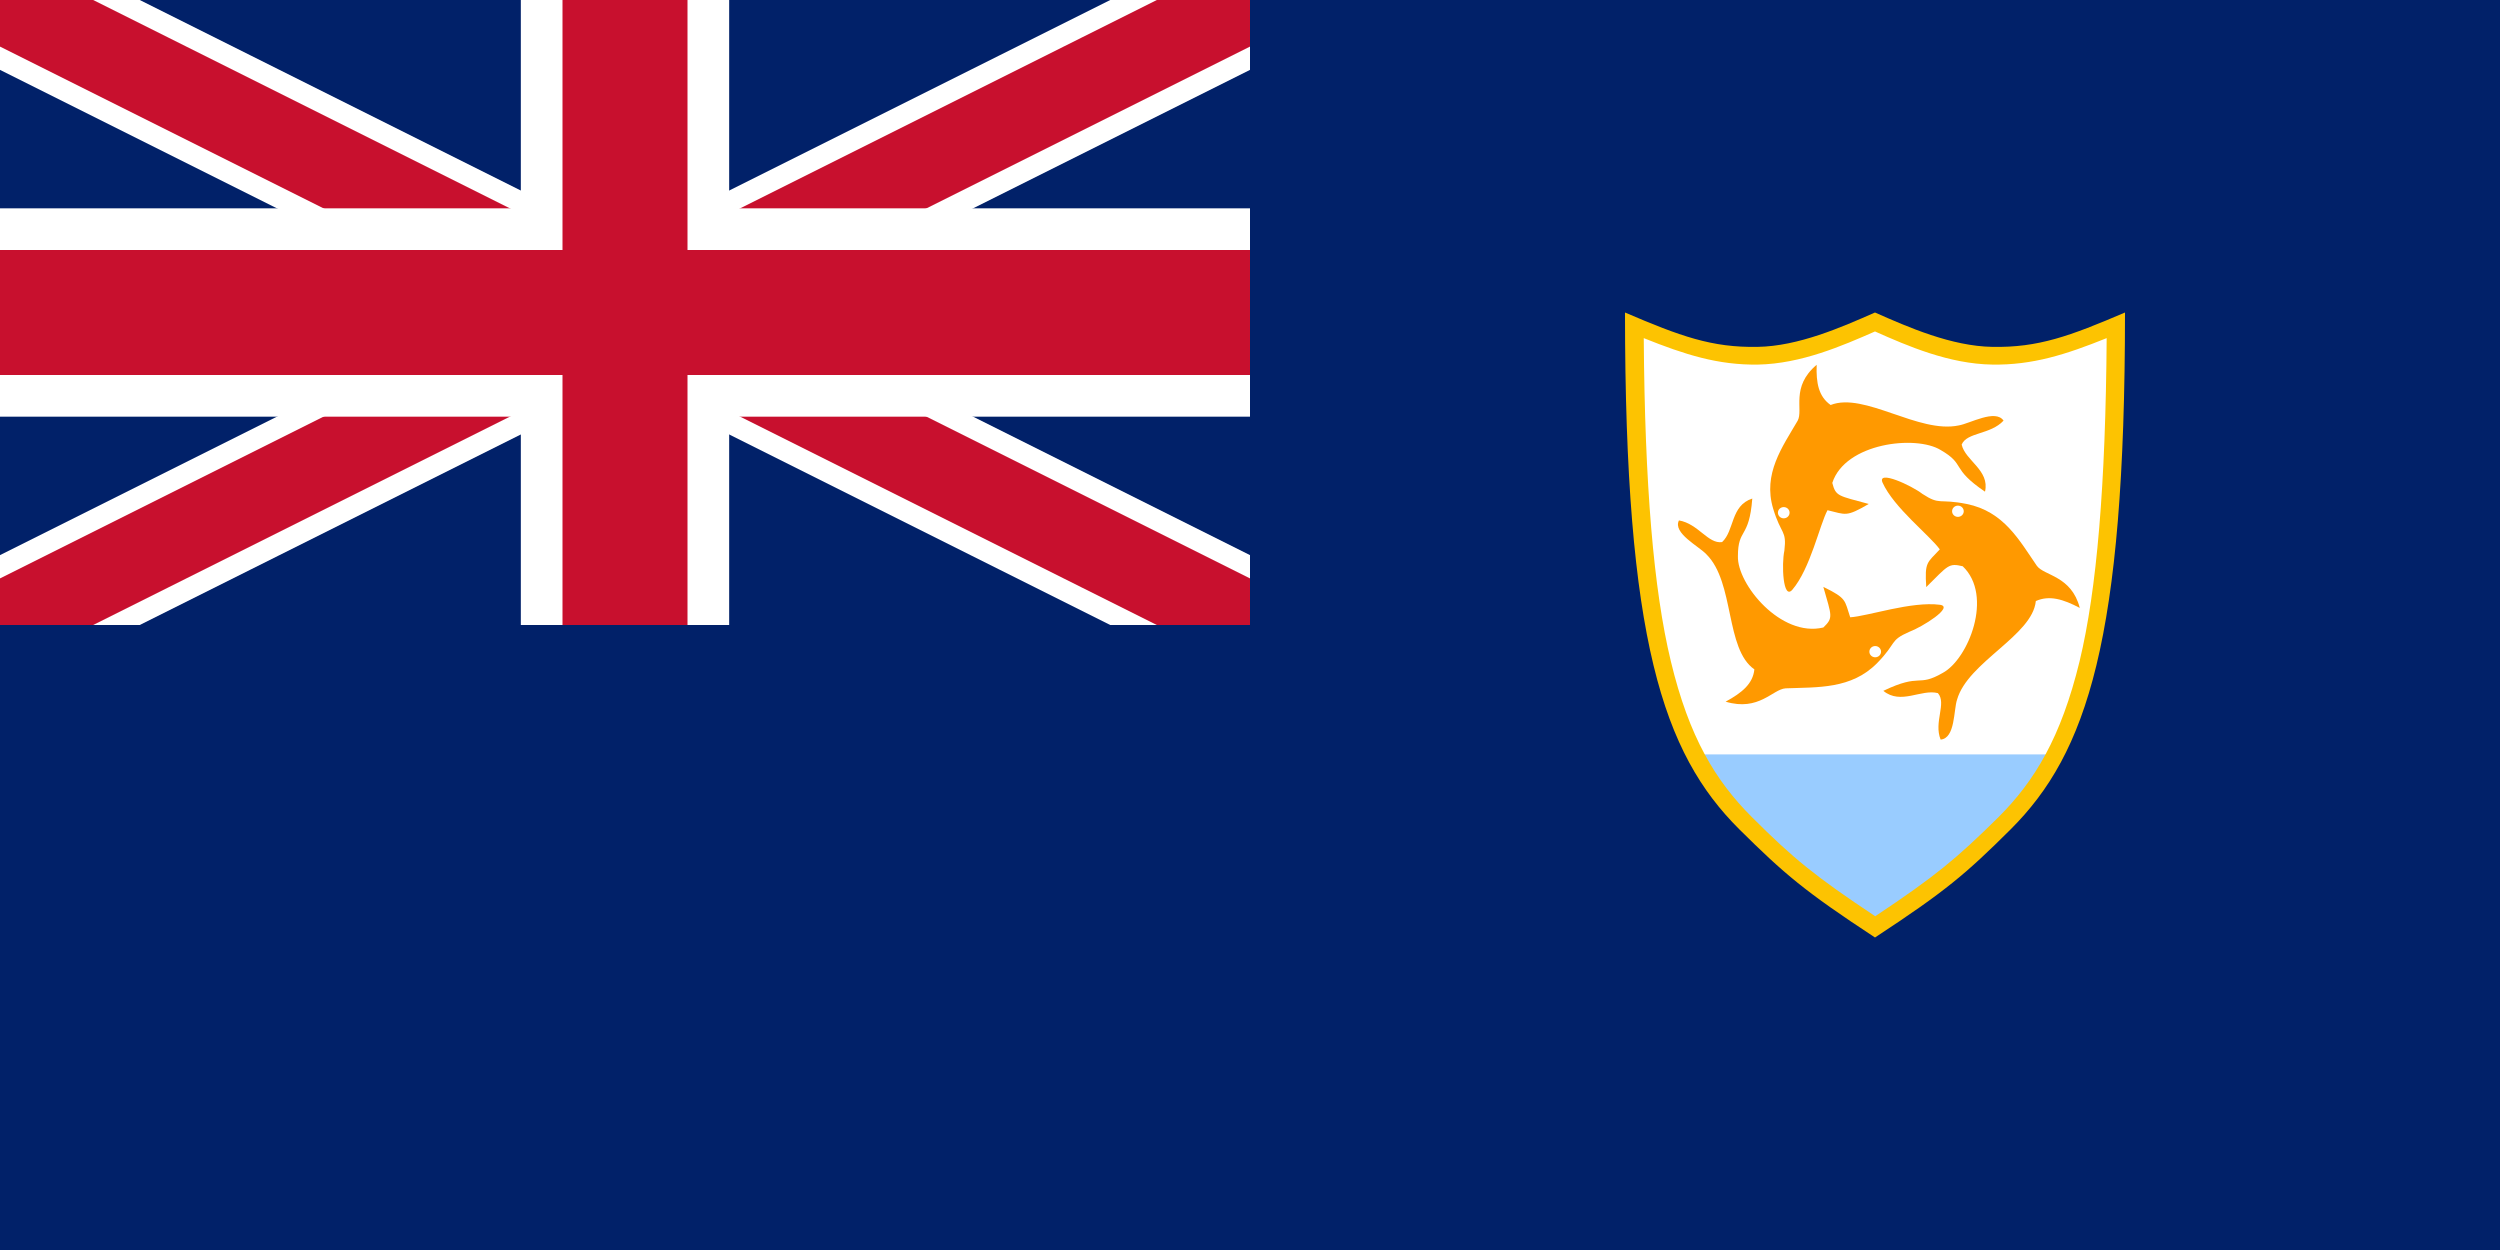 <?xml version="1.0" encoding="utf-8"?>
<!-- Generator: Adobe Illustrator 28.2.0, SVG Export Plug-In . SVG Version: 6.00 Build 0)  -->
<svg version="1.1" baseProfile="tiny" id="aia" xmlns="http://www.w3.org/2000/svg" xmlns:xlink="http://www.w3.org/1999/xlink"
	 x="0px" y="0px" viewBox="0 0 1200 600" overflow="visible" xml:space="preserve">
<g id="flag-aia">
	<path fill="#012169" d="M0,0h1200v600H0V0z"/>
	<g id="symbol">
		<path stroke="#FFFFFF" stroke-width="60" d="M0,0l600,300 M600,0L0,300"/>
		<path fill="none" d="M0,0v150h700v150H600L0,0z M600,0H300v350H0v-50L600,0z"/>
		<path stroke="#C8102E" stroke-width="40" d="M0,0l600,300 M600,0L0,300"/>
		<path stroke="#FFFFFF" stroke-width="100" d="M300,0v350 M0,150h700"/>
		<path stroke="#C8102E" stroke-width="60" d="M300,0v350 M0,150h700"/>
		<path fill="#012169" d="M0,300h600V0h200v400H0V300z"/>
	</g>
	<g id="crest">
		<path fill="#FFFFFF" d="M784.8,156c0,151,17.5,203,52.6,238.1c20.9,20.8,30.2,28.6,62.6,49.9c32.5-21.3,41.7-29.1,62.6-49.9
			c35.1-35.1,52.6-87.1,52.6-238.1c-25.5,10.9-40,16.2-61.1,15.9c-18.8-0.3-38.7-9-54.1-15.9c-15.4,6.9-35.3,15.6-54.1,15.9
			C824.8,172.2,810.3,166.9,784.8,156L784.8,156z"/>
		<path fill="#FF9900" d="M903.6,231.6c5.4,12.1,22.8,25.5,27.5,32.1c-6.1,6.6-7.3,5.9-6.5,18.1c10.6-10.5,10.7-11.6,17.5-10
			c14.9,14.2,2.7,44.6-9.6,51.2c-12.3,7.1-10.1-0.2-28.5,8.6c8.4,6.9,18.2-1,26.2,1.1c4.3,4.9-2.1,13.9,1.3,22.3
			c7.1-0.6,6.2-14.3,7.9-19.2c5.2-18.1,36.2-30.7,37.8-47.3c6.5-2.9,13.1-0.9,21.1,3.3c-4-15.5-17.1-15.4-20.6-20.2
			c-8.4-12.2-15.8-26.1-33.7-29.7c-13.6-2.7-12.6,0.8-21.2-4.8C917.5,233,901,225.4,903.6,231.6L903.6,231.6z"/>
		<ellipse fill="#FFFFFF" cx="939.8" cy="245.4" rx="2.8" ry="2.7"/>
		<path fill="#FF9900" d="M860.3,283.1c8.7-10.2,13.1-31.1,16.9-38.2c8.9,2.1,8.8,3.4,19.8-3c-14.7-4-15.8-3.6-17.5-10.1
			c6.2-19.2,40.1-23.1,52-15.8c12.3,7.1,4.5,8.6,21.3,20c2.4-10.3-9.5-14.9-11.2-22.6c2.5-6,13.8-4.7,20.1-11.5
			c-3.9-5.7-16.1,1.4-21.5,2.3c-19.2,4.1-45.4-16.2-61.5-9.8c-5.8-4.1-7-10.6-6.7-19.3c-12.6,10.6-6.3,21.6-9.1,26.8
			c-7.4,12.7-16.8,25.5-11.8,42.2c3.8,12.7,6.6,10.2,5.4,20.2C855.1,270.8,855.8,288.2,860.3,283.1L860.3,283.1z"/>
		<ellipse fill="#FFFFFF" cx="856.2" cy="246.1" rx="2.8" ry="2.7"/>
		<path fill="#FF9900" d="M931.2,290.3c-13.7-1.8-34.7,5.5-43.1,6c-2.8-8.3-1.5-9-12.9-14.6c4,14.1,4.9,14.8,0,19.5
			c-20.4,4.9-41.4-20.8-41-34.2c0-13.7,5.4-8.1,6.9-27.7c-10.5,3.4-8.5,15.4-14.5,20.9c-6.7,1-11.4-8.8-20.7-10.4
			c-3.1,6.1,9.6,12.4,13.2,16.3c13.6,13.5,8.9,45.4,23,55.2c-0.7,6.9-5.9,11.2-13.8,15.5c16,4.8,22.6-6,28.8-6.4
			c15.3-0.6,31.6,0.5,44-12.2c9.5-9.7,5.7-10.7,15.3-14.9C922.8,300.9,938.1,291.3,931.2,290.3L931.2,290.3z"/>
		<ellipse fill="#FFFFFF" cx="900.1" cy="312.8" rx="2.8" ry="2.7"/>
		<path fill="#99CCFF" d="M813.7,362.1c6.7,12.8,14.6,23,23.7,32c20.9,20.8,30.2,28.6,62.6,49.9c32.5-21.3,41.7-29.1,62.6-49.9
			c9.1-9.1,16.9-19.3,23.7-32H813.7z"/>
		<path fill="#FDC301" d="M780,150c0,157.3,18.2,211.5,54.8,248c21.8,21.6,31.4,29.8,65.2,52c33.8-22.2,43.5-30.4,65.2-52
			c36.5-36.5,54.8-90.7,54.8-248c-26.6,11.4-41.7,16.9-63.6,16.5c-19.6-0.3-40.4-9.4-56.4-16.5c-16.1,7.1-36.8,16.2-56.4,16.5
			C821.7,166.9,806.6,161.4,780,150z M900,159.1c15.7,7,35.6,15.6,56.3,15.9c19.3,0.3,35.3-4.8,54.9-12.7
			c-0.5,70.5-4.7,120.7-13,155.1c-8.9,36.6-21.6,57.5-38.8,74.7c-20.3,20.1-30.6,28.6-59.3,47.7c-28.7-19.1-39.1-27.5-59.3-47.7l0,0
			c0,0,0,0,0,0c-17.3-17.3-30-38.1-38.8-74.7c-8.3-34.4-12.5-84.6-13-155.1c19.7,7.9,35.6,13,54.9,12.7
			C864.5,174.6,884.3,166,900,159.1z"/>
	</g>
</g>
</svg>
